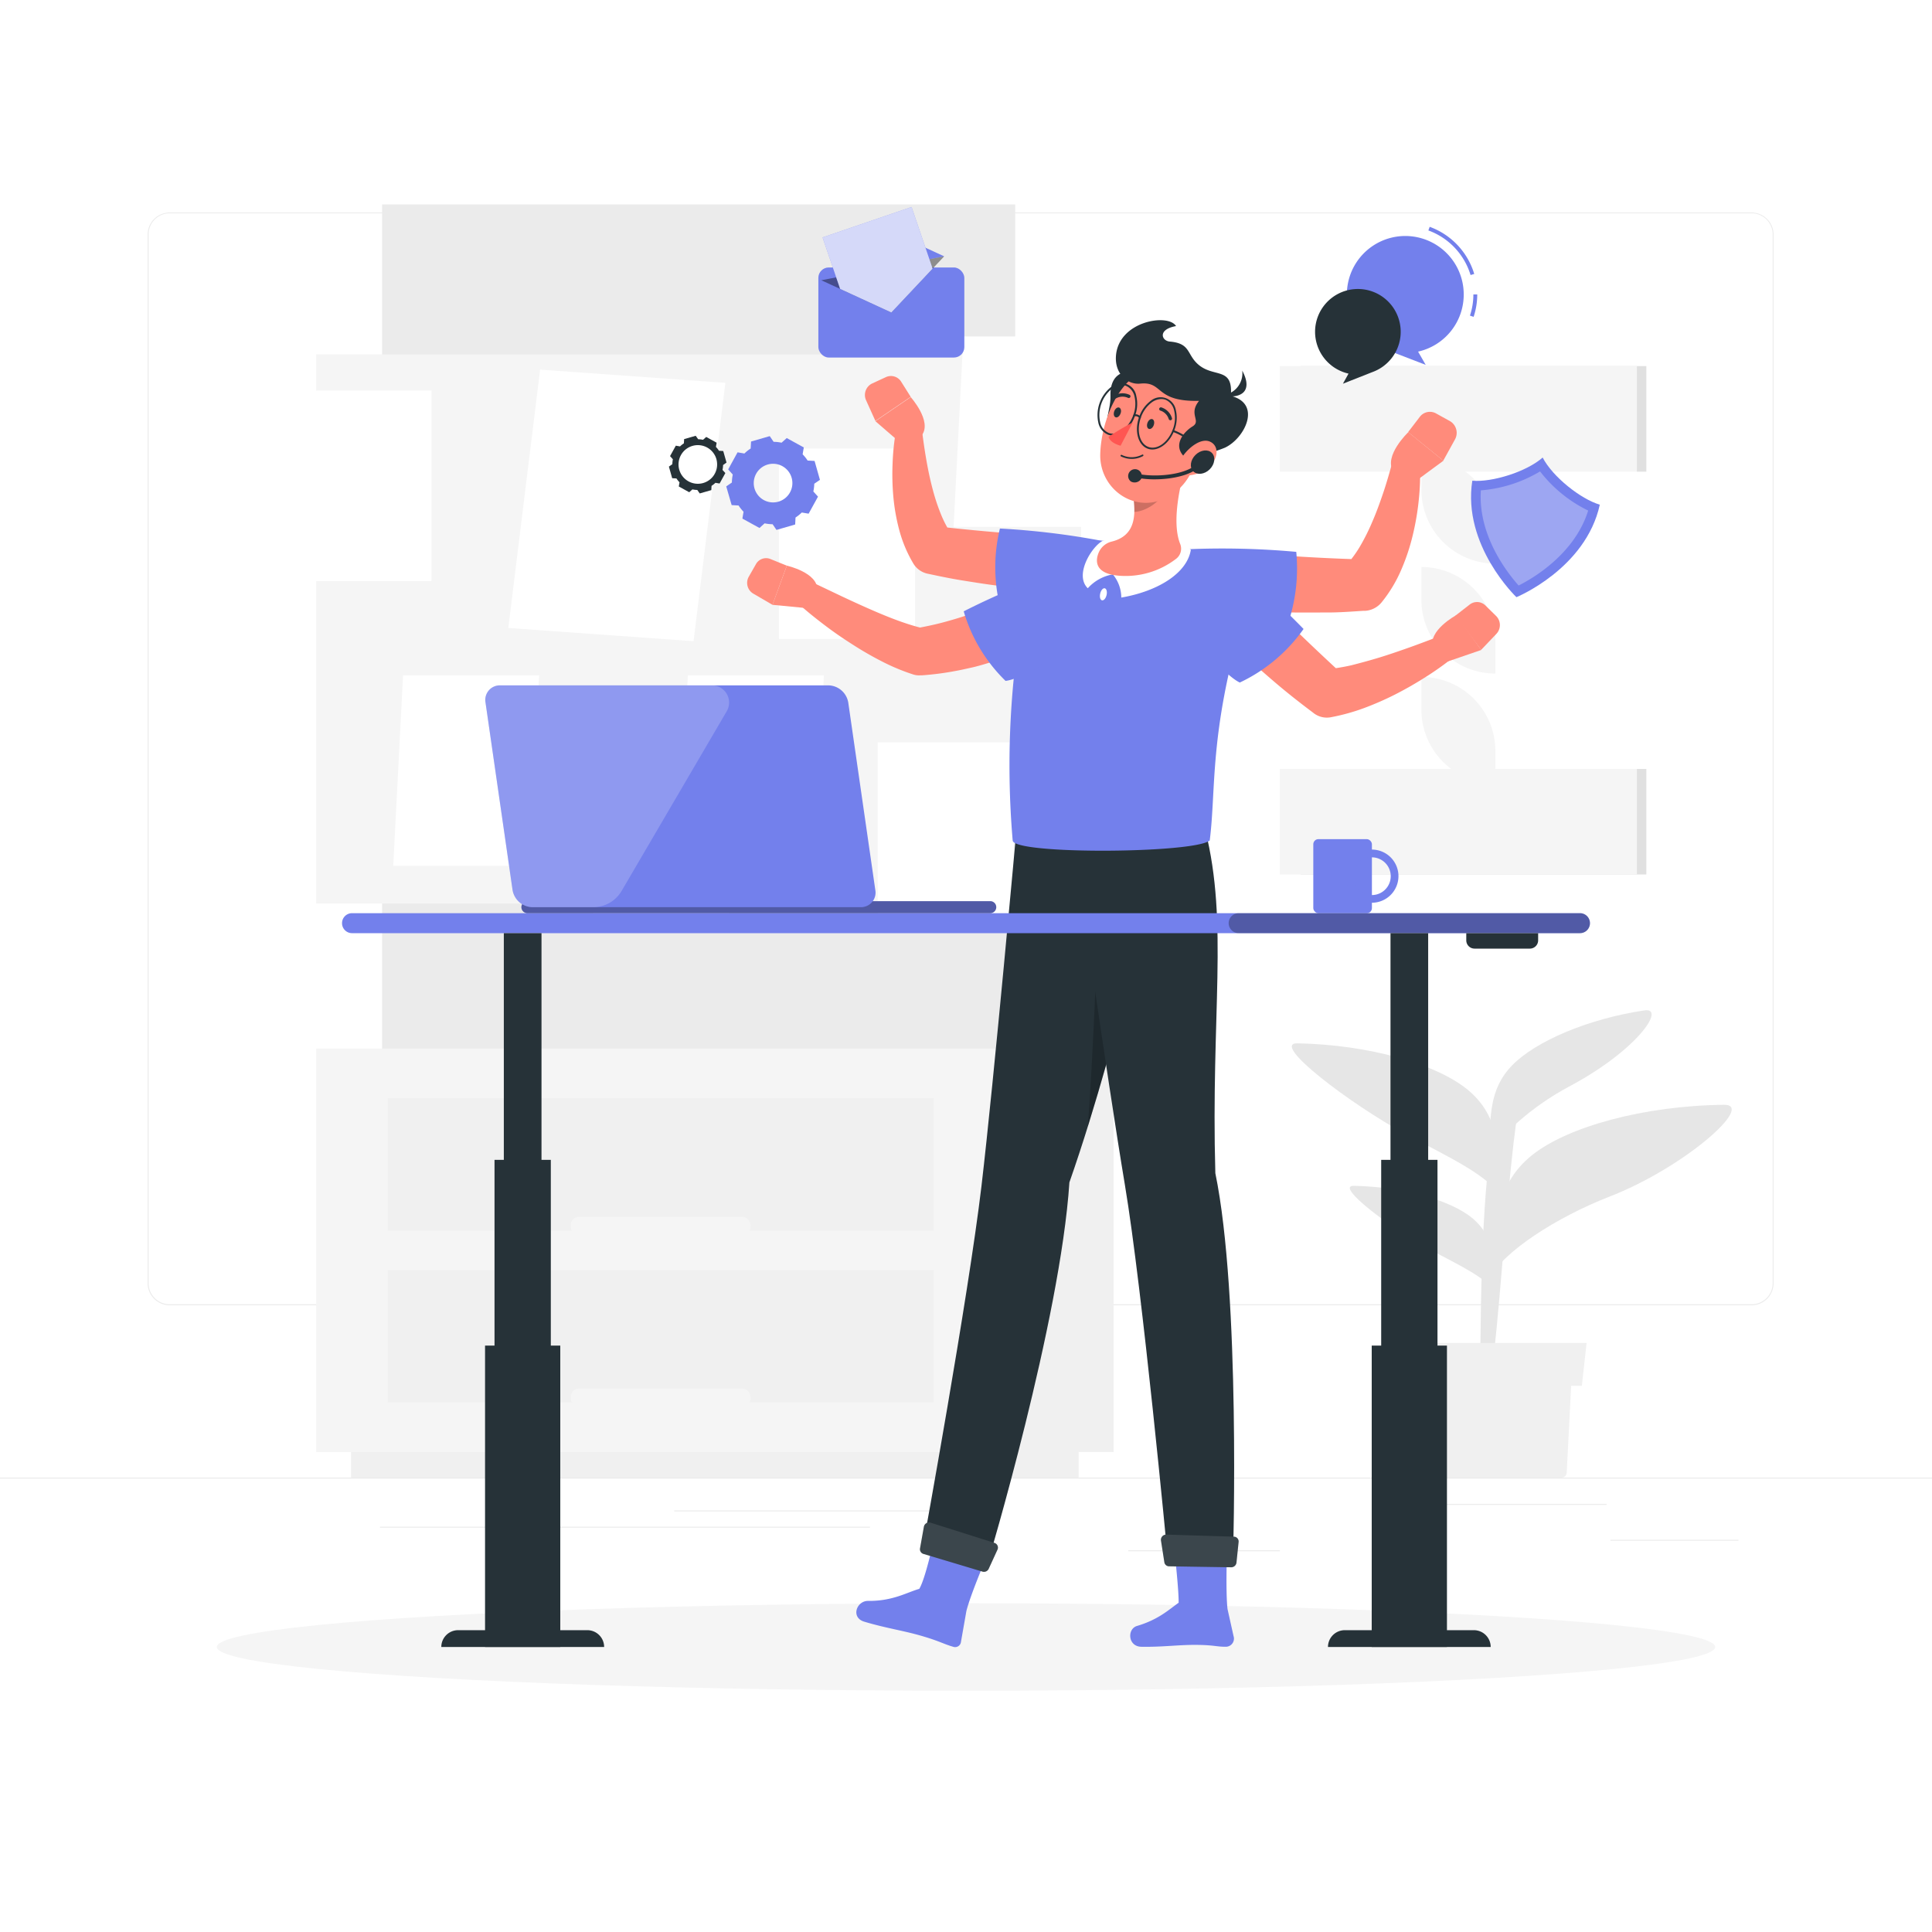 <svg class="animated" id="freepik_stories-admin" xmlns="http://www.w3.org/2000/svg" viewBox="0 0 500 500" version="1.1" xmlns:xlink="http://www.w3.org/1999/xlink" xmlns:svgjs="http://svgjs.com/svgjs"><style>svg#freepik_stories-admin:not(.animated) .animable {opacity: 0;}svg#freepik_stories-admin.animated #freepik--background-complete--inject-6 {animation: 1s 1 forwards cubic-bezier(.36,-0.01,.5,1.38) lightSpeedLeft;animation-delay: 0s;}svg#freepik_stories-admin.animated #freepik--Shadow--inject-6 {animation: 1s 1 forwards cubic-bezier(.36,-0.01,.5,1.38) zoomOut;animation-delay: 0s;}svg#freepik_stories-admin.animated #freepik--Icons--inject-6 {animation: 1s 1 forwards cubic-bezier(.36,-0.01,.5,1.38) slideUp;animation-delay: 0s;}svg#freepik_stories-admin.animated #freepik--Character--inject-6 {animation: 1s 1 forwards cubic-bezier(.36,-0.01,.5,1.38) lightSpeedRight;animation-delay: 0s;}svg#freepik_stories-admin.animated #freepik--Desk--inject-6 {animation: 1s 1 forwards cubic-bezier(.36,-0.01,.5,1.38) slideLeft;animation-delay: 0s;}            @keyframes lightSpeedLeft {              from {                transform: translate3d(-50%, 0, 0) skewX(20deg);                opacity: 0;              }              60% {                transform: skewX(-10deg);                opacity: 1;              }              80% {                transform: skewX(2deg);              }              to {                opacity: 1;                transform: translate3d(0, 0, 0);              }            }                    @keyframes zoomOut {                0% {                    opacity: 0;                    transform: scale(1.5);                }                100% {                    opacity: 1;                    transform: scale(1);                }            }                    @keyframes slideUp {                0% {                    opacity: 0;                    transform: translateY(30px);                }                100% {                    opacity: 1;                    transform: inherit;                }            }                    @keyframes lightSpeedRight {              from {                transform: translate3d(50%, 0, 0) skewX(-20deg);                opacity: 0;              }              60% {                transform: skewX(10deg);                opacity: 1;              }              80% {                transform: skewX(-2deg);              }              to {                opacity: 1;                transform: translate3d(0, 0, 0);              }            }                    @keyframes slideLeft {                0% {                    opacity: 0;                    transform: translateX(-30px);                }                100% {                    opacity: 1;                    transform: translateX(0);                }            }        </style><g id="freepik--background-complete--inject-6" class="animable" style="transform-origin: 250px 228.23px;"><rect y="382.4" width="500" height="0.25" style="fill: rgb(235, 235, 235); transform-origin: 250px 382.525px;" id="elgd6jos6h2mp" class="animable"></rect><rect x="416.78" y="398.49" width="33.12" height="0.25" style="fill: rgb(235, 235, 235); transform-origin: 433.34px 398.615px;" id="elthcsvnwelq" class="animable"></rect><rect x="292" y="401.21" width="39.22" height="0.25" style="fill: rgb(235, 235, 235); transform-origin: 311.61px 401.335px;" id="el4rghxfifgwc" class="animable"></rect><rect x="358.76" y="389.21" width="57.02" height="0.25" style="fill: rgb(235, 235, 235); transform-origin: 387.27px 389.335px;" id="el6pmkkfwpv4a" class="animable"></rect><rect x="174.48" y="390.89" width="68.63" height="0.25" style="fill: rgb(235, 235, 235); transform-origin: 208.795px 391.015px;" id="elwradz9q8od" class="animable"></rect><rect x="252.01" y="390.89" width="6.33" height="0.25" style="fill: rgb(235, 235, 235); transform-origin: 255.175px 391.015px;" id="elrv0s59rn2jf" class="animable"></rect><rect x="98.33" y="395.11" width="126.81" height="0.25" style="fill: rgb(235, 235, 235); transform-origin: 161.735px 395.235px;" id="el2zckk8knlxv" class="animable"></rect><path d="M237,337.8H43.91a5.71,5.71,0,0,1-5.7-5.71V60.66A5.71,5.71,0,0,1,43.91,55H237a5.71,5.71,0,0,1,5.71,5.71V332.09A5.71,5.71,0,0,1,237,337.8ZM43.91,55.2a5.46,5.46,0,0,0-5.45,5.46V332.09a5.46,5.46,0,0,0,5.45,5.46H237a5.47,5.47,0,0,0,5.46-5.46V60.66A5.47,5.47,0,0,0,237,55.2Z" style="fill: rgb(235, 235, 235); transform-origin: 140.46px 196.4px;" id="el6mf1p67v5rs" class="animable"></path><path d="M453.31,337.8H260.21a5.72,5.72,0,0,1-5.71-5.71V60.66A5.72,5.72,0,0,1,260.21,55h193.1A5.71,5.71,0,0,1,459,60.66V332.09A5.71,5.71,0,0,1,453.31,337.8ZM260.21,55.2a5.47,5.47,0,0,0-5.46,5.46V332.09a5.47,5.47,0,0,0,5.46,5.46h193.1a5.47,5.47,0,0,0,5.46-5.46V60.66a5.47,5.47,0,0,0-5.46-5.46Z" style="fill: rgb(235, 235, 235); transform-origin: 356.75px 196.4px;" id="elzgp6xyahei" class="animable"></path><g id="el6ek9maq4mse"><rect x="98.89" y="52.91" width="163.84" height="219.73" style="fill: rgb(235, 235, 235); transform-origin: 180.81px 162.775px; transform: rotate(90deg);" class="animable" id="eln0qqwjb9je"></rect></g><g id="elptses1kkif"><rect x="209.42" y="162.11" width="163.84" height="1.33" style="fill: rgb(224, 224, 224); transform-origin: 291.34px 162.775px; transform: rotate(90deg);" class="animable" id="elx3imh5e7cqh"></rect></g><g id="els2ecsv41td"><rect x="81.82" y="91.73" width="197.98" height="142.09" style="fill: rgb(245, 245, 245); transform-origin: 180.81px 162.775px; transform: rotate(180deg);" class="animable" id="el61p33auw164"></rect></g><g id="elrg859aqglse"><rect x="227.14" y="192.13" width="35.22" height="49.3" style="fill: rgb(255, 255, 255); transform-origin: 244.75px 216.78px; transform: rotate(180deg);" class="animable" id="el1vo8ohldus6"></rect></g><polygon points="175.48 224.08 210.69 224.08 213.22 174.78 178.01 174.78 175.48 224.08" style="fill: rgb(255, 255, 255); transform-origin: 194.35px 199.43px;" id="elsx6wp3346fq" class="animable"></polygon><g id="elfvmx9yd466"><rect x="153.44" y="192.13" width="35.22" height="49.3" style="fill: rgb(255, 255, 255); transform-origin: 171.05px 216.78px; transform: rotate(180deg);" class="animable" id="elr4hlcaldr8j"></rect></g><polygon points="101.77 224.08 136.99 224.08 139.52 174.78 104.31 174.78 101.77 224.08" style="fill: rgb(255, 255, 255); transform-origin: 120.645px 199.43px;" id="el4wo8df7o7wp" class="animable"></polygon><polygon points="131.55 162.52 179.49 165.94 187.73 99.08 139.78 95.66 131.55 162.52" style="fill: rgb(255, 255, 255); transform-origin: 159.64px 130.8px;" id="elp46i1ian8y7" class="animable"></polygon><polygon points="246.79 136.36 282 136.36 284.54 87.06 249.32 87.06 246.79 136.36" style="fill: rgb(255, 255, 255); transform-origin: 265.665px 111.71px;" id="eli7gf41a64v7" class="animable"></polygon><g id="el8z1lm250e7g"><rect x="201.59" y="116.08" width="35.22" height="49.3" style="fill: rgb(255, 255, 255); transform-origin: 219.2px 140.73px; transform: rotate(-177.49deg);" class="animable" id="elfgdo790t59m"></rect></g><g id="el991rmkhvspk"><rect x="76.45" y="101.08" width="35.22" height="49.3" style="fill: rgb(255, 255, 255); transform-origin: 94.06px 125.73px; transform: rotate(178.34deg);" class="animable" id="el9eyq9fa7adr"></rect></g><g id="elm0nq899kujb"><rect x="336.61" y="94.75" width="89.46" height="131.56" style="fill: rgb(224, 224, 224); transform-origin: 381.34px 160.53px; transform: rotate(180deg);" class="animable" id="eltbfgy8pn189"></rect></g><g id="elulbtg2rjcaa"><rect x="331.22" y="94.75" width="92.41" height="131.56" style="fill: rgb(245, 245, 245); transform-origin: 377.425px 160.53px; transform: rotate(180deg);" class="animable" id="el8ag1s0r3w2h"></rect></g><g id="el5uqs4vdqtfk"><rect x="322.01" y="122.07" width="110.83" height="76.93" style="fill: rgb(255, 255, 255); transform-origin: 377.425px 160.535px; transform: rotate(-90deg);" class="animable" id="elkx6bmxfn1mb"></rect></g><path d="M387,165.89v8.43h0a19.14,19.14,0,0,1-19.15-19.14v-8.44h0A19.15,19.15,0,0,1,387,165.89Z" style="fill: rgb(245, 245, 245); transform-origin: 377.425px 160.53px;" id="ely595mz9f6k" class="animable"></path><path d="M387,137.43v8.44h0a19.15,19.15,0,0,1-19.15-19.15v-8.43h0A19.14,19.14,0,0,1,387,137.43Z" style="fill: rgb(245, 245, 245); transform-origin: 377.425px 132.08px;" id="elrusg8a3xxfj" class="animable"></path><path d="M387,194.34v8.44h0a19.15,19.15,0,0,1-19.15-19.15v-8.44h0A19.15,19.15,0,0,1,387,194.34Z" style="fill: rgb(245, 245, 245); transform-origin: 377.425px 188.985px;" id="eldcg3ystetbs" class="animable"></path><g id="elq23oh67rv7f"><rect x="260.12" y="271.38" width="28.07" height="104.41" style="fill: rgb(240, 240, 240); transform-origin: 274.155px 323.585px; transform: rotate(180deg);" class="animable" id="el8tdffc60vxb"></rect></g><g id="el693uejx9diw"><rect x="90.86" y="375.78" width="188.29" height="6.62" style="fill: rgb(240, 240, 240); transform-origin: 185.005px 379.09px; transform: rotate(180deg);" class="animable" id="elm5m0xojfb4a"></rect></g><rect x="81.82" y="271.38" width="178.3" height="104.41" style="fill: rgb(245, 245, 245); transform-origin: 170.97px 323.585px;" id="elms4812utrd8" class="animable"></rect><rect x="100.33" y="284.23" width="141.28" height="34.24" style="fill: rgb(240, 240, 240); transform-origin: 170.97px 301.35px;" id="elfbewzsce4a" class="animable"></rect><rect x="100.33" y="328.69" width="141.28" height="34.24" style="fill: rgb(240, 240, 240); transform-origin: 170.97px 345.81px;" id="el8mll77d65id" class="animable"></rect><g id="elf42kqb2fro6"><rect x="147.72" y="314.91" width="46.5" height="4.7" rx="2.07" style="fill: rgb(245, 245, 245); transform-origin: 170.97px 317.26px; transform: rotate(-180deg);" class="animable" id="el9mii38n69if"></rect></g><g id="el0ygqfw518qn"><rect x="147.72" y="359.37" width="46.5" height="4.7" rx="2.07" style="fill: rgb(245, 245, 245); transform-origin: 170.97px 361.72px; transform: rotate(180deg);" class="animable" id="elwyd4kzw3s9r"></rect></g><path d="M383.08,356.66c.07-24.19.67-57.18,4.73-69.12l5.56-2.26S392,287.52,389,324.63c-2.83,34.65-3.14,28.46-2.93,32,0,.49-.68.9-1.54.88h0C383.72,357.49,383.08,357.12,383.08,356.66Z" style="fill: rgb(230, 230, 230); transform-origin: 388.225px 321.395px;" id="elwgyheogmyo" class="animable"></path><path d="M379.89,282.07c-8.05-6.69-25.61-11.7-44.09-12.06-7.26-.14,13.77,15.81,28,23.5,10.57,5.72,22.23,10.91,25.1,17C388.15,297.77,388,288.75,379.89,282.07Z" style="fill: rgb(230, 230, 230); transform-origin: 361.609px 290.26px;" id="el0w0qdv4jf3h" class="animable"></path><path d="M381.09,315.29c-5.61-4.66-17.85-8.15-30.73-8.4-5.06-.1,9.6,11,19.51,16.38,7.36,4,15.49,7.6,17.49,11.87C386.85,326.24,386.71,320,381.09,315.29Z" style="fill: rgb(230, 230, 230); transform-origin: 368.344px 321.015px;" id="el1qof04npwsu" class="animable"></path><path d="M396.43,299c9.22-7.41,29-12.85,49.76-13.08,8.14-.08-10.28,16.27-29.77,23.81C402.9,315,388.9,324,385.51,330.86,386.71,316.56,387.21,306.45,396.43,299Z" style="fill: rgb(230, 230, 230); transform-origin: 416.837px 308.39px;" id="elyfjjo9vyeo8" class="animable"></path><path d="M391.4,275.65c6.05-6.19,19.65-12,34.17-14.16,5.7-.85-1.88,10.36-19.49,19.71-9.29,4.92-18.58,13-20.58,18.21C385.55,289.09,385.34,281.83,391.4,275.65Z" style="fill: rgb(230, 230, 230); transform-origin: 406.469px 280.427px;" id="elysn51aif76o" class="animable"></path><path d="M369.09,352.59l1.47,28.57a1.31,1.31,0,0,0,1.3,1.24h32.3a1.31,1.31,0,0,0,1.3-1.24l1.47-28.57Z" style="fill: rgb(240, 240, 240); transform-origin: 388.01px 367.495px;" id="eljbd5xzucrfg" class="animable"></path><polygon points="409.38 358.65 366.64 358.65 365.42 347.56 410.61 347.56 409.38 358.65" style="fill: rgb(240, 240, 240); transform-origin: 388.015px 353.105px;" id="elht3o484ba1h" class="animable"></polygon></g><g id="freepik--Shadow--inject-6" class="animable" style="transform-origin: 250px 426.24px;"><ellipse id="freepik--path--inject-6" cx="250" cy="426.24" rx="193.89" ry="11.32" style="fill: rgb(245, 245, 245); transform-origin: 250px 426.24px;" class="animable"></ellipse></g><g id="freepik--Icons--inject-6" class="animable" style="transform-origin: 293.57px 104.06px;"><path d="M381.37,82l-.95-.32a17.33,17.33,0,0,0,.89-5.48h1A18.49,18.49,0,0,1,381.37,82Z" style="fill: #7380EC; transform-origin: 381.365px 79.1px;" id="el2frxvv3i9d7" class="animable"></path><path d="M380.58,71.18a17.74,17.74,0,0,0-10.92-11.54l.34-.94a18.7,18.7,0,0,1,11.53,12.2Z" style="fill: #7380EC; transform-origin: 375.595px 64.94px;" id="eltis1n53tu6g" class="animable"></path><path d="M378.81,76.21a15.12,15.12,0,1,0-20.22,14.22l10.38,4L367,91A15.12,15.12,0,0,0,378.81,76.21Z" style="fill: #7380EC; transform-origin: 363.69px 77.753px;" id="elnme3blbgu" class="animable"></path><path d="M340.34,85.88A11.08,11.08,0,1,1,355.16,96.3l-7.61,3L349,96.69A11.1,11.1,0,0,1,340.34,85.88Z" style="fill: rgb(38, 50, 56); transform-origin: 351.42px 87.045px;" id="elkx9unpq0y5" class="animable"></path><path d="M399.24,118.41c-4.19,3.7-13.09,6.44-18.21,6-2.61,16.78,11.42,30.14,11.42,30.14s17.93-7.35,21.58-23.94C409.1,129.17,401.8,123.38,399.24,118.41Z" style="fill: #7380EC; transform-origin: 397.368px 136.48px;" id="eley468z0qu4o" class="animable"></path><g id="elpp7n9kbqqzg"><path d="M383.25,126.9c-.79,11.6,6.81,21.32,9.77,24.63,4-2,14.56-8.31,18-19.4A35.05,35.05,0,0,1,398.57,122,35.09,35.09,0,0,1,383.25,126.9Z" style="fill: rgb(255, 255, 255); opacity: 0.3; transform-origin: 397.106px 136.765px;" class="animable" id="elc3n26jymgf9"></path></g><polygon points="212.55 72.53 226.23 57.99 244.35 66.34 212.55 72.53" style="fill: #7380EC; transform-origin: 228.45px 65.26px;" id="el0on7sjy44gm" class="animable"></polygon><g id="el800hpfe06un"><rect x="211.79" y="69.22" width="37.78" height="23.31" rx="2.69" style="fill: #7380EC; transform-origin: 230.68px 80.875px; transform: rotate(-11.01deg);" class="animable" id="ele6cfcsekdht"></rect></g><g id="el8fn5nef2u28"><polygon points="212.55 72.53 230.68 80.87 244.35 66.34 212.55 72.53" style="opacity: 0.4; transform-origin: 228.45px 73.605px;" class="animable" id="elffsaa5hba94"></polygon></g><polygon points="212.88 61.44 217.43 74.77 230.68 80.87 241.36 69.52 235.91 53.57 212.88 61.44" style="fill: #7380EC; transform-origin: 227.12px 67.22px;" id="elbudxqafonu" class="animable"></polygon><g id="el4ygfiiwgv1x"><g style="opacity: 0.7; transform-origin: 227.12px 67.22px;" class="animable" id="elbs38kphv6in"><polygon points="212.88 61.44 217.43 74.77 230.68 80.87 241.36 69.52 235.91 53.57 212.88 61.44" style="fill: rgb(255, 255, 255); transform-origin: 227.12px 67.22px;" id="el6imc95gl9k7" class="animable"></polygon></g></g><path d="M210.81,119.29l-1.8-.1h0a10,10,0,0,0-1.29-1.61l.3-1.78-4.41-2.43-1.34,1.2h0a10.92,10.92,0,0,0-2.06-.23h0l-1-1.47-4.84,1.4-.1,1.81a9.56,9.56,0,0,0-1.62,1.29l-1.77-.31-2.43,4.42,1.19,1.33h0a10.85,10.85,0,0,0-.23,2.07h0l-1.46,1,1.4,4.84,1.79.1h0a10.8,10.8,0,0,0,1.29,1.62h0l-.3,1.77,4.42,2.43,1.33-1.2a10.94,10.94,0,0,0,2.07.23h0l1,1.47,4.84-1.4.09-1.8h0a11.39,11.39,0,0,0,1.62-1.3h0l1.77.3,2.43-4.41-1.21-1.34a10.07,10.07,0,0,0,.24-2h0l1.47-1Zm-9.36,10.54a5,5,0,1,1,3.42-6.2A5,5,0,0,1,201.45,129.83Z" style="fill: #7380EC; transform-origin: 200.075px 125.005px;" id="elmea98zkodue" class="animable"></path><path d="M187.17,116.72l-1.1-.06h0a5.82,5.82,0,0,0-.79-1l.19-1.09-2.7-1.49-.83.74h0a5.84,5.84,0,0,0-1.25-.14h0l-.64-.9-3,.86-.06,1.1a5.82,5.82,0,0,0-1,.79l-1.09-.19-1.49,2.7.73.82h0a7.48,7.48,0,0,0-.14,1.27h0l-.89.63.85,3,1.1.06h0a7.06,7.06,0,0,0,.8,1h0l-.19,1.08,2.7,1.49.82-.73a7.6,7.6,0,0,0,1.27.14h0l.63.9,3-.86.06-1.1h0a7,7,0,0,0,1-.79h0l1.08.18,1.49-2.7-.74-.82a6.58,6.58,0,0,0,.15-1.26h0l.89-.64ZM182,125a5,5,0,1,1,3.41-6.17A5,5,0,0,1,182,125Z" style="fill: rgb(38, 50, 56); transform-origin: 180.565px 120.24px;" id="el2nfz8o9ncyw" class="animable"></path></g><g id="freepik--Character--inject-6" class="animable" style="transform-origin: 290.765px 254.571px;"><path d="M293.85,96.38c-4.64-.87-6.61,2-6.46,6.1s-3.06,10,1,10.79S298.86,97.31,293.85,96.38Z" style="fill: rgb(38, 50, 56); transform-origin: 291.005px 104.761px;" id="ellx2yfvptc1i" class="animable"></path><path d="M276.76,306c13.9-39.7,24.43-91.34,24.43-91.34l-38.07-.62S257.26,279.29,254,307c-3.41,28.81-15.07,92.72-15.07,92.72l16.71,4.72S274.41,341.85,276.76,306Z" style="fill: rgb(38, 50, 56); transform-origin: 270.06px 309.24px;" id="ell87s3ndeav" class="animable"></path><g id="elirfwma66ukr"><path d="M284,243.34s-1.11,30.49-2.47,48.13c3.58-11.45,6.83-23.22,9.61-34Z" style="opacity: 0.2; transform-origin: 286.335px 267.405px;" class="animable" id="elqltul6ubww"></path></g><path d="M250.1,416.93l-1.43,8.14a1.51,1.51,0,0,1-1.87,1.15c-2.47-.7-3.49-1.42-7.78-2.7-5-1.51-9.47-2.07-15.35-3.83-3.56-1.07-2-5.41,1-5.38,6.34.07,9.93-2.16,13.24-3.12,1.59-2.62,3.71-12.47,3.71-12.47l13.46,4.81S251.15,412.76,250.1,416.93Z" style="fill: #7380EC; transform-origin: 238.35px 412.496px;" id="elp2x7jxrofo" class="animable"></path><path d="M239,402.16l15.29,4.58a1.34,1.34,0,0,0,1.59-.74l2.26-4.93a1.27,1.27,0,0,0-.75-1.76l-16.57-5.25a1.36,1.36,0,0,0-1.72,1.06l-1,5.6A1.27,1.27,0,0,0,239,402.16Z" style="fill: rgb(38, 50, 56); transform-origin: 248.174px 400.398px;" id="elflapxnzn1q4" class="animable"></path><g id="el5f5dg7xmw7d"><path d="M239,402.16l15.29,4.58a1.34,1.34,0,0,0,1.59-.74l2.26-4.93a1.27,1.27,0,0,0-.75-1.76l-16.57-5.25a1.36,1.36,0,0,0-1.72,1.06l-1,5.6A1.27,1.27,0,0,0,239,402.16Z" style="fill: rgb(255, 255, 255); opacity: 0.1; transform-origin: 248.174px 400.398px;" class="animable" id="eldqf9fbh628l"></path></g><path d="M319.24,423.41l-1.56-7c-.48-4.26-.16-14.13-.16-14.13l-13.44.34s1,9,.95,12.17c-2.58,1.81-5.17,4.34-10.76,6-2.63.77-2.38,5.33,1.1,5.39,5.77.1,9.86-.57,14.78-.48,4.2.07,4.69.48,7.1.48A2.11,2.11,0,0,0,319.24,423.41Z" style="fill: #7380EC; transform-origin: 305.923px 414.235px;" id="el2epy8cyj246" class="animable"></path><path d="M314.53,303.62c-1.16-41.07,3.45-64.7-2.6-88.76l-34.63-.52s9.27,65.16,13.82,92.3,11,95.67,11,95.67l17,.21S321.09,335.4,314.53,303.62Z" style="fill: rgb(38, 50, 56); transform-origin: 298.349px 308.43px;" id="elkxrgbnl5qq" class="animable"></path><path d="M302.5,405.36l16.08.25A1.37,1.37,0,0,0,320,404.4l.55-5.32a1.24,1.24,0,0,0-1.2-1.39l-17.51-.54a1.36,1.36,0,0,0-1.38,1.55l.87,5.6A1.24,1.24,0,0,0,302.5,405.36Z" style="fill: rgb(38, 50, 56); transform-origin: 310.503px 401.38px;" id="elg11721fmbg5" class="animable"></path><g id="eldsnp3237xsv"><path d="M302.5,405.36l16.08.25A1.37,1.37,0,0,0,320,404.4l.55-5.32a1.24,1.24,0,0,0-1.2-1.39l-17.51-.54a1.36,1.36,0,0,0-1.38,1.55l.87,5.6A1.24,1.24,0,0,0,302.5,405.36Z" style="fill: rgb(255, 255, 255); opacity: 0.1; transform-origin: 310.503px 401.38px;" class="animable" id="el0bcr65ercpgr"></path></g><path d="M275.12,139.05H275l-16.22-1.23q-6.84-.56-13.61-1.3a28.8,28.8,0,0,1-1.52-3.1,51.26,51.26,0,0,1-2.25-6.71c-.63-2.35-1.15-4.79-1.59-7.26s-.81-5-1.12-7.45l0-.2a3.46,3.46,0,0,0-6.83-.19A60.72,60.72,0,0,0,231,120a64.83,64.83,0,0,0,.19,8.46,51.44,51.44,0,0,0,1.52,8.66,34.14,34.14,0,0,0,3.68,8.75,5.69,5.69,0,0,0,3.66,2.6l.49.1c2.8.6,5.61,1.18,8.42,1.63s5.62.91,8.44,1.27,5.64.66,8.47.91,5.62.43,8.57.51a6.93,6.93,0,0,0,.7-13.83Z" style="fill: rgb(255, 139, 123); transform-origin: 256.184px 130.842px;" id="eltu1sxbl7qap" class="animable"></path><path d="M285.32,140a200.19,200.19,0,0,0-26.54-3.22,42.31,42.31,0,0,0,.39,21.55s3.95,2,15.16.62C286.86,157.33,295.87,142.15,285.32,140Z" style="fill: #7380EC; transform-origin: 273.772px 148.108px;" id="eldbdvigrs7d6" class="animable"></path><path d="M314.54,143.71a141.83,141.83,0,0,0-28.63-3.77c-10.44-.21-18.61,4.95-20.6,15.21a229,229,0,0,0-3.23,62.35c.08,3.71,47.12,3.39,51,0,1.69-13.25-.17-27.45,8.52-57.11C323.38,154.29,320.66,145.17,314.54,143.71Z" style="fill: #7380EC; transform-origin: 291.695px 180.049px;" id="elyualja80ukp" class="animable"></path><path d="M286.38,154c-.2.86-.73,1.47-1.19,1.36s-.66-.89-.46-1.75.73-1.47,1.19-1.36S286.58,153.18,286.38,154Z" style="fill: rgb(255, 255, 255); transform-origin: 285.555px 153.805px;" id="eltye2etfm7rk" class="animable"></path><path d="M367.16,129.56a62.83,62.83,0,0,0,.33-8.93,3.66,3.66,0,0,0-7.18-.84l-.06.21c-.69,2.46-1.45,5.13-2.3,7.63s-1.75,5-2.78,7.36a54.43,54.43,0,0,1-3.37,6.7,31.2,31.2,0,0,1-2.07,3q-7.2-.25-14.46-.71l-17.18-1.18H318a7.33,7.33,0,0,0-1.35,14.6c3.1.37,6,.59,9.05.78s6,.29,9,.33,6,0,9,0,6.05-.23,9.08-.43l.54,0a6,6,0,0,0,4.22-2.17,35.67,35.67,0,0,0,5.17-8.61,53.69,53.69,0,0,0,2.92-8.83A68.27,68.27,0,0,0,367.16,129.56Z" style="fill: rgb(255, 139, 123); transform-origin: 338.76px 137.825px;" id="elhszc0guxl28" class="animable"></path><path d="M307.18,142.15a211.77,211.77,0,0,1,28.29.67,44.71,44.71,0,0,1-3.68,22.52s-4.45,1.51-16-1.66C302.92,160.13,295.79,142.84,307.18,142.15Z" style="fill: #7380EC; transform-origin: 318.577px 153.826px;" id="el94l9al23urn" class="animable"></path><path d="M365.72,125l7.84-5.77-9.1-7.38S358,118,360.59,122Z" style="fill: rgb(255, 139, 123); transform-origin: 366.769px 118.425px;" id="elai4dlolrsfi" class="animable"></path><path d="M375.27,109l-3.61-2a3.28,3.28,0,0,0-4.24.91l-3,3.92,9.1,7.38,3-5.44A3.51,3.51,0,0,0,375.27,109Z" style="fill: rgb(255, 139, 123); transform-origin: 370.704px 112.896px;" id="ela2gbgvudl5" class="animable"></path><path d="M376.09,167.05a3.47,3.47,0,0,0-4.46-2l-.12,0c-2.36.89-4.85,1.84-7.27,2.69s-4.87,1.7-7.3,2.44-4.85,1.39-7.23,2c-1.35.3-2.69.55-4,.74q-5-4.63-10-9.46L324.14,152l-.07-.07a6.93,6.93,0,0,0-9.95,9.63c2,2.17,4,4.14,6,6.13s4.11,3.91,6.25,5.79,4.28,3.73,6.49,5.53,4.48,3.56,6.77,5.28l.44.34a5.59,5.59,0,0,0,4.32,1,53.23,53.23,0,0,0,8.65-2.39,78.54,78.54,0,0,0,7.82-3.41q3.75-1.9,7.27-4.1A81,81,0,0,0,375,171,3.47,3.47,0,0,0,376.09,167.05Z" style="fill: rgb(255, 139, 123); transform-origin: 344.344px 167.876px;" id="ellya0oomz5ot" class="animable"></path><path d="M317.51,144.88a200.4,200.4,0,0,1,19.85,17.9,42.28,42.28,0,0,1-16.5,13.86s-4.12-1.66-10.42-11C303.39,155.13,308.92,138.36,317.51,144.88Z" style="fill: #7380EC; transform-origin: 322.292px 160.028px;" id="elufe0yqu4fl" class="animable"></path><path d="M374.62,171.21l8.73-3-6.48-9s-7.41,4-6,8.35Z" style="fill: rgb(255, 139, 123); transform-origin: 377.021px 165.21px;" id="eltnzi81sfqkm" class="animable"></path><path d="M387.21,159.43l-2.79-2.74a3.09,3.09,0,0,0-4.08-.22l-3.67,2.85,6.65,8.86,3.91-4.1A3.32,3.32,0,0,0,387.21,159.43Z" style="fill: rgb(255, 139, 123); transform-origin: 382.42px 161.992px;" id="elc6h1eflceem" class="animable"></path><path d="M288,148.65a9.47,9.47,0,0,1,2.19,6c9.29-1.59,17-6.2,18-12.36-1.57-1.48-2.61-1.22-2.61-1.22S299.19,146.58,288,148.65Z" style="fill: rgb(255, 255, 255); transform-origin: 298.095px 147.851px;" id="ele65rhodlp48" class="animable"></path><path d="M288,148.65a11.27,11.27,0,0,0-6.48,3.59c-3.57-3.47,1.08-10.91,3.93-12.31a9.22,9.22,0,0,1,3.84-.27S285.34,141.77,288,148.65Z" style="fill: rgb(255, 255, 255); transform-origin: 284.758px 145.905px;" id="elcuj7doxu53" class="animable"></path><path d="M307.2,119.44c-1.79,5.68-4.05,15.62-1.77,21.33a3.3,3.3,0,0,1-1.15,3.92,21.46,21.46,0,0,1-14.73,4.3c-5.94-.49-6.31-3.57-5.12-6.18a4.9,4.9,0,0,1,3.28-2.65c6-1.47,6.27-6.53,5.61-11.41Z" style="fill: rgb(255, 139, 123); transform-origin: 295.543px 134.251px;" id="elm0du6eyfofc" class="animable"></path><g id="elylyy3y7lgpc"><path d="M301.54,123.24l-8.21,5.51a22.51,22.51,0,0,1,.23,3.73c2.87-.07,7.11-2.72,7.74-5.64A9.92,9.92,0,0,0,301.54,123.24Z" style="opacity: 0.2; transform-origin: 297.469px 127.86px;" class="animable" id="elcmdwfnd8ew7"></path></g><path d="M312.43,111c-2.85,8.67-4.08,13.88-9.69,17.32-8.44,5.18-18.2-1.46-18-10.74.2-8.36,4.82-21.12,14.32-22.55A12.1,12.1,0,0,1,312.43,111Z" style="fill: rgb(255, 139, 123); transform-origin: 298.929px 112.502px;" id="el66hzhgo863d" class="animable"></path><path d="M288,112.72a3.64,3.64,0,0,1-1.17-.2,4.28,4.28,0,0,1-2.58-3.12,9.29,9.29,0,0,1,3.27-9.23,3.94,3.94,0,0,1,6.55,2.32,8.72,8.72,0,0,1-.32,5.09C292.7,110.65,290.3,112.72,288,112.72Zm2.3-13.06a4.26,4.26,0,0,0-2.49.9,8.76,8.76,0,0,0-3.09,8.72,3.78,3.78,0,0,0,2.27,2.78c2.28.81,5.11-1.27,6.31-4.65h0a8.29,8.29,0,0,0,.31-4.79,3.83,3.83,0,0,0-2.28-2.79A3,3,0,0,0,290.34,99.66Z" style="fill: rgb(38, 50, 56); transform-origin: 289.172px 105.931px;" id="elf2mox5k7wb" class="animable"></path><path d="M298.23,116.33a3.35,3.35,0,0,1-1.17-.2c-2.53-.9-3.55-4.58-2.26-8.2a8.67,8.67,0,0,1,2.95-4.15,4,4,0,0,1,6.55,2.32,8.72,8.72,0,0,1-.32,5.09C302.89,114.27,300.48,116.33,298.23,116.33Zm2.3-13.06a4.38,4.38,0,0,0-2.5.9,8.26,8.26,0,0,0-2.78,3.92c-1.19,3.37-.31,6.78,2,7.59s5.11-1.28,6.31-4.65h0a8.24,8.24,0,0,0,.3-4.8,3.82,3.82,0,0,0-2.27-2.79A3.27,3.27,0,0,0,300.53,103.27Z" style="fill: rgb(38, 50, 56); transform-origin: 299.389px 109.569px;" id="elyndsa014ljf" class="animable"></path><path d="M295,108.25a.27.27,0,0,1-.18-.08,1.18,1.18,0,0,0-1.2-.44.25.25,0,0,1-.3-.16.25.25,0,0,1,.15-.31,1.7,1.7,0,0,1,1.72.59.25.25,0,0,1,0,.34A.23.23,0,0,1,295,108.25Z" style="fill: rgb(38, 50, 56); transform-origin: 294.282px 107.733px;" id="elk87y9x9hem8" class="animable"></path><path d="M310.71,115.91a.24.24,0,0,1-.14,0c-5.08-3.67-7-4.1-7-4.1a.24.24,0,0,1,.09-.48c.08,0,2,.42,7.21,4.19a.25.25,0,0,1,.06.34A.26.26,0,0,1,310.71,115.91Z" style="fill: rgb(38, 50, 56); transform-origin: 307.171px 113.623px;" id="elibyhvjwz12p" class="animable"></path><path d="M306.64,118.35c-3.4-3.17-.12-6.71,2-8,2.33-1.44-1.18-3.11,1.68-6.61-11.6.28-9.12-5.09-15.24-4.46-3.34.34-6.68-2.61-6.26-7.32.79-8.9,13.52-10.91,15.54-7.57-4.79.85-3.78,3.79-1.68,4,5.46.45,4.41,3.23,7.31,5.84,4.12,3.7,9.19.5,8.55,8.23,8.1,2,3.61,11-1.53,13.4A35.41,35.41,0,0,1,306.64,118.35Z" style="fill: rgb(38, 50, 56); transform-origin: 305.883px 100.61px;" id="elumfbm21gkrg" class="animable"></path><path d="M315.75,102.31a5.71,5.71,0,0,0,5.74-6.4C324.53,101.61,320.84,103.4,315.75,102.31Z" style="fill: rgb(38, 50, 56); transform-origin: 319.171px 99.261px;" id="eln5o47525rw" class="animable"></path><path d="M313.32,120.37a8.86,8.86,0,0,1-5.76,2.66c-2.73.1-3.06-2.66-1.43-5,1.47-2.14,4.67-4.77,7-3.74S315.3,118.38,313.32,120.37Z" style="fill: rgb(255, 139, 123); transform-origin: 309.992px 118.546px;" id="eliw8rbs22um" class="animable"></path><path d="M313.07,121.46c-1.32,1.31-3.23,1.55-4.25.52s-.77-2.92.56-4.24,3.23-1.56,4.25-.53S314.4,120.14,313.07,121.46Z" style="fill: rgb(38, 50, 56); transform-origin: 311.225px 119.595px;" id="elqiyp7z43sk" class="animable"></path><path d="M292.69,124.62a1.77,1.77,0,1,1,2.69-.77A2,2,0,0,1,292.69,124.62Z" style="fill: rgb(38, 50, 56); transform-origin: 293.737px 123.142px;" id="elhsf2yzthoy7" class="animable"></path><path d="M298.81,124.05a23.14,23.14,0,0,1-5.12-.53.5.5,0,0,1,.23-1c4.91,1.17,12.85.39,15.72-2.36a.5.5,0,0,1,.71,0,.49.49,0,0,1,0,.7C308.14,123,303.29,124.05,298.81,124.05Z" style="fill: rgb(38, 50, 56); transform-origin: 301.895px 122.031px;" id="el77x7q3i5hls" class="animable"></path><path d="M298.6,110c-.24.7-.8,1.15-1.26,1s-.63-.83-.39-1.53.81-1.15,1.26-1S298.84,109.25,298.6,110Z" style="fill: rgb(38, 50, 56); transform-origin: 297.774px 109.735px;" id="eluwx5i6uyui" class="animable"></path><path d="M290,107c-.24.7-.8,1.15-1.26,1s-.63-.83-.39-1.53.81-1.15,1.26-1S290.28,106.3,290,107Z" style="fill: rgb(38, 50, 56); transform-origin: 289.183px 106.735px;" id="ele5gfsojdrrl" class="animable"></path><path d="M293.15,109.33a63.29,63.29,0,0,0-6.27,3.73c.5,1.69,3.13,2.29,3.13,2.29Z" style="fill: rgb(255, 86, 82); transform-origin: 290.015px 112.34px;" id="elfkhi1ixmwr5" class="animable"></path><path d="M291,118.47a6.16,6.16,0,0,0,4.81-.44.22.22,0,0,0,.08-.3.22.22,0,0,0-.3-.07,5.84,5.84,0,0,1-5.28.07.22.22,0,0,0-.29.1.21.21,0,0,0,.09.29A7.78,7.78,0,0,0,291,118.47Z" style="fill: rgb(38, 50, 56); transform-origin: 292.956px 118.197px;" id="elwtq8qsvk98s" class="animable"></path><path d="M302.8,108.75a.41.41,0,0,0,.22,0,.43.43,0,0,0,.28-.55,4.17,4.17,0,0,0-2.75-2.77.45.45,0,0,0-.54.32.43.43,0,0,0,.31.52h0a3.33,3.33,0,0,1,2.16,2.22A.43.43,0,0,0,302.8,108.75Z" style="fill: rgb(38, 50, 56); transform-origin: 301.66px 107.091px;" id="elzr4dx1g5bdd" class="animable"></path><path d="M288.38,103.12a.43.43,0,0,0,.41,0,3.43,3.43,0,0,1,3.13-.16.44.44,0,0,0,.59-.18.41.41,0,0,0-.16-.58,4.28,4.28,0,0,0-4,.16.43.43,0,0,0,0,.76Z" style="fill: rgb(38, 50, 56); transform-origin: 290.346px 102.476px;" id="eldotk9gs26xp" class="animable"></path><path d="M233.48,115l-6.93-6,9.14-6.23s5.62,6.26,2.86,9.9Z" style="fill: rgb(255, 139, 123); transform-origin: 232.931px 108.885px;" id="elnizwiuzd02" class="animable"></path><path d="M225.74,99.23l3.55-1.64a3.11,3.11,0,0,1,3.92,1.18l2.48,3.93-9.14,6.23-2.41-5.34A3.3,3.3,0,0,1,225.74,99.23Z" style="fill: rgb(255, 139, 123); transform-origin: 229.766px 103.121px;" id="el282p06w9psa" class="animable"></path><path d="M274.09,156.5a6.75,6.75,0,0,0-9-3.27l-.31.14-1.52.71-1.65.75c-1.12.48-2.25,1-3.39,1.43-2.27,1-4.58,1.79-6.9,2.6s-4.67,1.52-7,2.15c-2.06.56-4.13,1-6.21,1.4-1.8-.46-3.7-1.07-5.6-1.76-2.39-.87-4.82-1.88-7.24-2.94s-4.86-2.18-7.29-3.32l-7.29-3.47-.07,0a3.38,3.38,0,0,0-3.71,5.56c2.14,1.93,4.32,3.65,6.57,5.36s4.57,3.31,7,4.85a85.41,85.41,0,0,0,7.48,4.34,54.26,54.26,0,0,0,8.46,3.55,5,5,0,0,0,1.82.19l.42,0a74.63,74.63,0,0,0,8.49-1.1c1.41-.24,2.77-.57,4.16-.87s2.73-.69,4.08-1.1c2.71-.77,5.36-1.69,8-2.72,1.3-.52,2.61-1,3.89-1.65.64-.3,1.29-.59,1.93-.91s1.24-.63,2-1.06A6.76,6.76,0,0,0,274.09,156.5Z" style="fill: rgb(255, 139, 123); transform-origin: 240.278px 162.693px;" id="el28s27i5ukyp" class="animable"></path><path d="M273.41,148a195.92,195.92,0,0,0-24,10.21,41.31,41.31,0,0,0,10.82,18s4.33-.22,13.12-6.86C283.19,162,283.41,144.74,273.41,148Z" style="fill: #7380EC; transform-origin: 265.115px 161.902px;" id="el4b3dq8ueb0k" class="animable"></path><path d="M208.85,157.39l-8.93-.86,3.71-10.14s8,1.78,7.89,6.24Z" style="fill: rgb(255, 139, 123); transform-origin: 205.721px 151.89px;" id="elh841x47fbde" class="animable"></path><path d="M193.76,149.29l1.89-3.31a3,3,0,0,1,3.78-1.29l4.2,1.7-3.71,10.14L195,153.66A3.23,3.23,0,0,1,193.76,149.29Z" style="fill: rgb(255, 139, 123); transform-origin: 198.495px 150.492px;" id="el79465cnt3hj" class="animable"></path></g><g id="freepik--Desk--inject-6" class="animable" style="transform-origin: 250px 301.804px;"><path d="M408.9,241.5H91.1a2.58,2.58,0,0,1-2.58-2.58h0a2.58,2.58,0,0,1,2.58-2.59H408.9a2.58,2.58,0,0,1,2.58,2.59h0A2.58,2.58,0,0,1,408.9,241.5Z" style="fill: #7380EC; transform-origin: 250px 238.915px;" id="elrxprlfc4w6" class="animable"></path><rect x="339.88" y="217.17" width="15.17" height="19.17" rx="1.32" style="fill: #7380EC; transform-origin: 347.465px 226.755px;" id="elmqpp7bkh0uq" class="animable"></rect><path d="M355.05,233.63a6.88,6.88,0,1,1,6.87-6.88A6.89,6.89,0,0,1,355.05,233.63Zm0-11.75a4.88,4.88,0,1,0,4.87,4.87A4.88,4.88,0,0,0,355.05,221.88Z" style="fill: #7380EC; transform-origin: 355.04px 226.75px;" id="elsajwzfjp4lo" class="animable"></path><g id="el1fwdc88jy1u"><path d="M408.9,241.5H320.57a2.59,2.59,0,0,1-2.59-2.58h0a2.59,2.59,0,0,1,2.59-2.59H408.9a2.58,2.58,0,0,1,2.58,2.59h0A2.58,2.58,0,0,1,408.9,241.5Z" style="opacity: 0.3; transform-origin: 364.73px 238.915px;" class="animable" id="elm5h892snkza"></path></g><rect x="359.86" y="241.5" width="9.75" height="78" style="fill: rgb(38, 50, 56); transform-origin: 364.735px 280.5px;" id="elfy4iydq3fn" class="animable"></rect><path d="M379.47,241.5h18.6a0,0,0,0,1,0,0v1.86a2.14,2.14,0,0,1-2.14,2.14H381.61a2.14,2.14,0,0,1-2.14-2.14V241.5A0,0,0,0,1,379.47,241.5Z" style="fill: rgb(38, 50, 56); transform-origin: 388.77px 243.5px;" id="el0vtx85k7eo9" class="animable"></path><rect x="357.45" y="300.17" width="14.57" height="78" style="fill: rgb(38, 50, 56); transform-origin: 364.735px 339.17px;" id="eleadhw2t021f" class="animable"></rect><rect x="355" y="348.24" width="19.47" height="78" style="fill: rgb(38, 50, 56); transform-origin: 364.735px 387.24px;" id="eln3u92wcgjb" class="animable"></rect><path d="M385.79,426.24H343.68a4.35,4.35,0,0,1,4.35-4.35h33.41a4.35,4.35,0,0,1,4.35,4.35Z" style="fill: rgb(38, 50, 56); transform-origin: 364.735px 424.065px;" id="elb1jeltgmmfd" class="animable"></path><rect x="130.39" y="241.5" width="9.75" height="78" style="fill: rgb(38, 50, 56); transform-origin: 135.265px 280.5px;" id="el6jg8bgwfkfa" class="animable"></rect><rect x="127.98" y="300.17" width="14.57" height="78" style="fill: rgb(38, 50, 56); transform-origin: 135.265px 339.17px;" id="elrrxhr7nq1zn" class="animable"></rect><rect x="125.53" y="348.24" width="19.47" height="78" style="fill: rgb(38, 50, 56); transform-origin: 135.265px 387.24px;" id="elmqpt000vxoi" class="animable"></rect><path d="M156.32,426.24H114.21a4.35,4.35,0,0,1,4.35-4.35H152a4.35,4.35,0,0,1,4.35,4.35Z" style="fill: rgb(38, 50, 56); transform-origin: 135.28px 424.065px;" id="elmquljr17s5" class="animable"></path><path d="M256.27,233.22H136.49a1.56,1.56,0,0,0-1.55,1.56h0a1.56,1.56,0,0,0,1.55,1.55H256.27a1.56,1.56,0,0,0,1.56-1.55h0A1.56,1.56,0,0,0,256.27,233.22Z" style="fill: #7380EC; transform-origin: 196.385px 234.775px;" id="elku8apvxtrv" class="animable"></path><g id="el0jr7x52gfnd9"><path d="M256.27,233.22H136.49a1.56,1.56,0,0,0-1.55,1.56h0a1.56,1.56,0,0,0,1.55,1.55H256.27a1.56,1.56,0,0,0,1.56-1.55h0A1.56,1.56,0,0,0,256.27,233.22Z" style="opacity: 0.3; transform-origin: 196.385px 234.775px;" class="animable" id="elw28g7ihlri"></path></g><path d="M214.45,177.37h-85a3.77,3.77,0,0,0-3.8,4.44l7,48.53a5.33,5.33,0,0,0,5.08,4.44h85a3.77,3.77,0,0,0,3.8-4.44l-7-48.53A5.33,5.33,0,0,0,214.45,177.37Z" style="fill: #7380EC; transform-origin: 176.09px 206.075px;" id="elogq611hyf9m" class="animable"></path><g id="el58s01tru2xu"><path d="M188.08,184.07a4.45,4.45,0,0,0-3.84-6.7H129.45a3.77,3.77,0,0,0-3.8,4.44l7,48.53a5.33,5.33,0,0,0,5.08,4.44h15.8a8.52,8.52,0,0,0,7.35-4.22Z" style="fill: rgb(255, 255, 255); opacity: 0.2; transform-origin: 157.14px 206.074px;" class="animable" id="el9kuz4yreo49"></path></g></g><defs>     <filter id="active" height="200%">         <feMorphology in="SourceAlpha" result="DILATED" operator="dilate" radius="2"></feMorphology>                <feFlood flood-color="#32DFEC" flood-opacity="1" result="PINK"></feFlood>        <feComposite in="PINK" in2="DILATED" operator="in" result="OUTLINE"></feComposite>        <feMerge>            <feMergeNode in="OUTLINE"></feMergeNode>            <feMergeNode in="SourceGraphic"></feMergeNode>        </feMerge>    </filter>    <filter id="hover" height="200%">        <feMorphology in="SourceAlpha" result="DILATED" operator="dilate" radius="2"></feMorphology>                <feFlood flood-color="#ff0000" flood-opacity="0.5" result="PINK"></feFlood>        <feComposite in="PINK" in2="DILATED" operator="in" result="OUTLINE"></feComposite>        <feMerge>            <feMergeNode in="OUTLINE"></feMergeNode>            <feMergeNode in="SourceGraphic"></feMergeNode>        </feMerge>            <feColorMatrix type="matrix" values="0   0   0   0   0                0   1   0   0   0                0   0   0   0   0                0   0   0   1   0 "></feColorMatrix>    </filter></defs></svg>